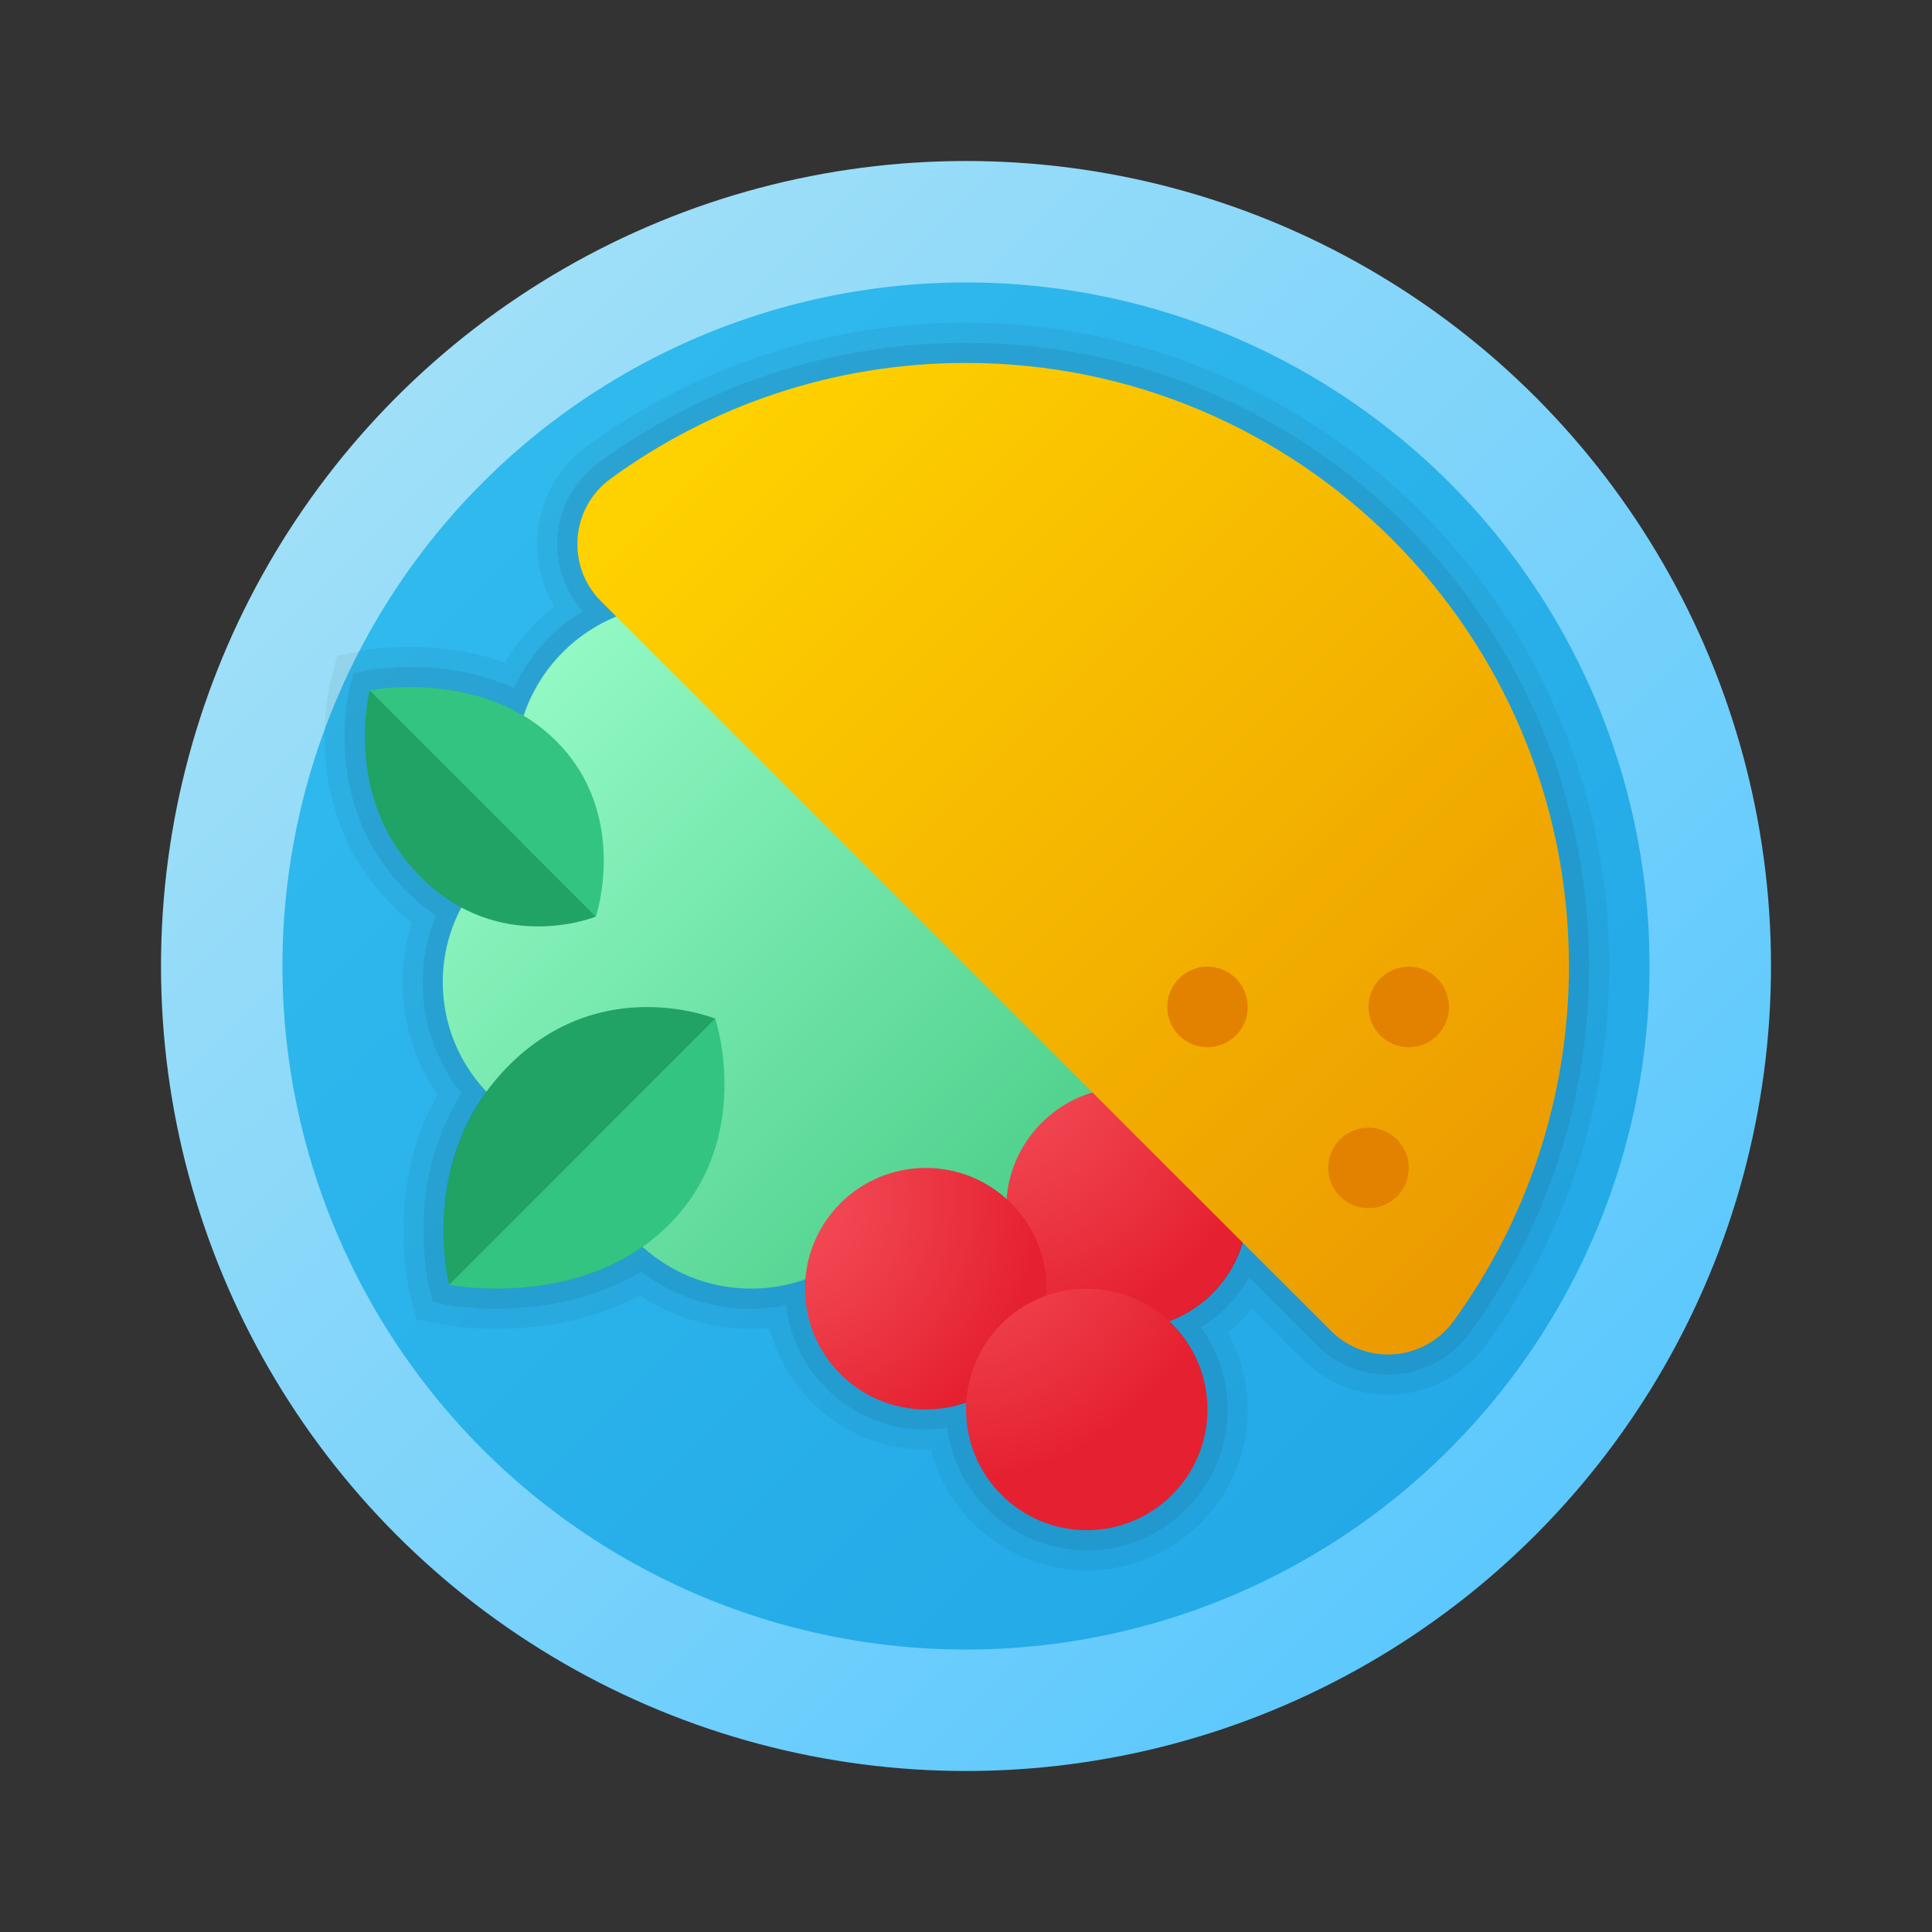 <svg xmlns="http://www.w3.org/2000/svg" viewBox="0 0 48 48"><rect x="0" y="0" width="48" height="48" fill="#333333" stroke="none"/><linearGradient id="9ebaDAWeEOZjTQrcHC22ma" x1="6.538" x2="46.683" y1="6.538" y2="46.683" gradientUnits="userSpaceOnUse"><stop offset="0" stop-color="#a8e2f7"/><stop offset="1" stop-color="#47c1ff"/></linearGradient><circle cx="24" cy="24" r="20" fill="url(#9ebaDAWeEOZjTQrcHC22ma)"/><linearGradient id="9ebaDAWeEOZjTQrcHC22mb" x1="6.538" x2="46.683" y1="6.538" y2="46.683" gradientUnits="userSpaceOnUse"><stop offset="0" stop-color="#32bdef"/><stop offset="1" stop-color="#1ea2e4"/></linearGradient><circle cx="24" cy="24" r="16.983" fill="url(#9ebaDAWeEOZjTQrcHC22mb)"/><line x1="34.6" x2="13.4" y1="34.597" y2="13.407" fill="none"/><linearGradient id="9ebaDAWeEOZjTQrcHC22mc" x1="10.416" x2="24.817" y1="15.718" y2="30.119" gradientUnits="userSpaceOnUse"><stop offset="0" stop-color="#9dffce"/><stop offset="1" stop-color="#50d18d"/></linearGradient><path fill="url(#9ebaDAWeEOZjTQrcHC22mc)" d="M26.11,22.367c-0.5-1.658-2.028-2.873-3.858-2.873c-0.506,0-0.986,0.103-1.432,0.272	c0.044-0.237,0.074-0.478,0.074-0.727c0-2.222-1.811-4.022-4.046-4.022s-4.046,1.801-4.046,4.022c0,0.642,0.165,1.24,0.434,1.779	C11.915,21.48,11,22.826,11,24.397c0,2.089,1.608,3.786,3.657,3.983c0.198,2.037,1.905,3.636,4.007,3.636	c1.755,0,3.234-1.117,3.794-2.67c0.689,0.542,1.549,0.879,2.496,0.879c2.234,0,4.046-1.801,4.046-4.022	C29,24.384,27.777,22.864,26.11,22.367z"/><path fill="#33c481" d="M16.614,30.433c2.149-2.149,1.157-5.124,1.157-5.124l-6.612,6.612 C11.16,31.921,14.466,32.582,16.614,30.433z"/><path fill="#21a366" d="M17.772,25.309c0,0-2.81-1.157-5.124,1.157s-1.488,5.454-1.488,5.454L17.772,25.309z"/><path fill="#33c481" d="M13.822,18.415c1.827,1.827,0.984,4.356,0.984,4.356l-5.62-5.62 C9.185,17.15,11.996,16.588,13.822,18.415z"/><path fill="#21a366" d="M14.806,22.771c0,0-2.389,0.984-4.356-0.984S9.185,17.15,9.185,17.15L14.806,22.771z"/><radialGradient id="9ebaDAWeEOZjTQrcHC22md" cx="24.588" cy="26.252" r="7.303" gradientUnits="userSpaceOnUse"><stop offset="0" stop-color="#f44f5a"/><stop offset=".443" stop-color="#ee3d4a"/><stop offset="1" stop-color="#e52030"/></radialGradient><circle cx="28" cy="30.017" r="3" fill="url(#9ebaDAWeEOZjTQrcHC22md)"/><radialGradient id="9ebaDAWeEOZjTQrcHC22me" cx="19.353" cy="29.84" r="6.606" gradientUnits="userSpaceOnUse"><stop offset="0" stop-color="#f44f5a"/><stop offset=".443" stop-color="#ee3d4a"/><stop offset="1" stop-color="#e52030"/></radialGradient><circle cx="23" cy="32.017" r="3" fill="url(#9ebaDAWeEOZjTQrcHC22me)"/><radialGradient id="9ebaDAWeEOZjTQrcHC22mf" cx="23.529" cy="29.722" r="7.235" gradientUnits="userSpaceOnUse"><stop offset="0" stop-color="#f44f5a"/><stop offset=".443" stop-color="#ee3d4a"/><stop offset="1" stop-color="#e52030"/></radialGradient><circle cx="27" cy="35.017" r="3" fill="url(#9ebaDAWeEOZjTQrcHC22mf)"/><linearGradient id="9ebaDAWeEOZjTQrcHC22mg" x1="19.628" x2="48.797" y1="9.036" y2="38.205" gradientUnits="userSpaceOnUse"><stop offset="0" stop-color="#fed100"/><stop offset="1" stop-color="#e38101"/></linearGradient><path fill="url(#9ebaDAWeEOZjTQrcHC22mg)" d="M38.98,23.997c0,3.301-1.068,6.354-2.869,8.829c-0.725,0.996-2.171,1.111-3.042,0.24	L14.931,14.937c-0.871-0.871-0.757-2.316,0.238-3.042c2.479-1.809,5.528-2.878,8.831-2.878C32.28,9.017,38.98,15.727,38.98,23.997z"/><g><path d="M24,9.017c8.28,0,14.98,6.71,14.98,14.98c0,3.301-1.068,6.354-2.869,8.829c-0.397,0.545-1.01,0.827-1.626,0.827 c-0.51,0-1.022-0.192-1.416-0.586l-2.205-2.203c-0.269,0.909-0.948,1.635-1.831,1.96C29.624,33.37,30,34.147,30,35.017 c0,1.657-1.343,3-3,3s-3-1.343-3-3c0-0.065,0.015-0.126,0.019-0.19c-0.32,0.116-0.66,0.19-1.019,0.19c-1.657,0-3-1.343-3-3 c0-0.083,0.018-0.161,0.025-0.243c-0.425,0.153-0.881,0.243-1.361,0.243c-1.044,0-1.99-0.396-2.703-1.043 c-1.225,0.86-2.648,1.04-3.626,1.04c-0.703,0-1.175-0.093-1.175-0.093s-0.673-2.586,0.932-4.794 C11.416,26.413,11,25.457,11,24.397c0-0.672,0.175-1.298,0.47-1.852c-0.343-0.183-0.688-0.426-1.02-0.758 C8.483,19.82,9.185,17.15,9.185,17.15s0.404-0.08,1.005-0.08c0.766,0,1.852,0.13,2.83,0.721c0.37-1.12,1.205-2.028,2.294-2.472 l-0.383-0.383c-0.871-0.871-0.757-2.316,0.238-3.042C17.648,10.086,20.697,9.017,24,9.017 M24,8.017 c-3.41,0-6.667,1.062-9.42,3.071c-0.711,0.519-1.158,1.321-1.227,2.199c-0.049,0.629,0.101,1.249,0.419,1.779 c-0.494,0.382-0.914,0.855-1.237,1.396c-0.868-0.312-1.715-0.391-2.345-0.391c-0.68,0-1.148,0.089-1.199,0.099l-0.613,0.122 l-0.159,0.605c-0.035,0.132-0.822,3.252,1.525,5.598c0.154,0.154,0.316,0.297,0.486,0.43C10.077,23.401,10,23.894,10,24.397 c0,1.006,0.303,1.976,0.865,2.797c-1.323,2.384-0.702,4.865-0.673,4.978l0.158,0.608l0.616,0.122 c0.058,0.011,0.59,0.112,1.369,0.112c0.959,0,2.295-0.155,3.56-0.829c0.816,0.54,1.776,0.831,2.769,0.831 c0.152,0,0.305-0.007,0.457-0.022c0.438,1.734,2.011,3.022,3.879,3.022c0.042,0,0.084-0.001,0.126-0.002 c0.444,1.724,2.013,3.002,3.874,3.002c2.206,0,4-1.794,4-4c0-0.667-0.172-1.322-0.489-1.903c0.218-0.178,0.417-0.378,0.594-0.598 l1.257,1.257c0.567,0.567,1.321,0.879,2.123,0.879c0.96,0,1.87-0.463,2.435-1.238c2.002-2.752,3.061-6.008,3.061-9.418 C39.98,15.185,32.811,8.017,24,8.017L24,8.017z" opacity=".05"/><path d="M24,9.017c8.28,0,14.98,6.71,14.98,14.98c0,3.301-1.068,6.354-2.869,8.829c-0.397,0.545-1.01,0.827-1.626,0.827 c-0.51,0-1.022-0.192-1.416-0.586l-2.205-2.203c-0.269,0.909-0.948,1.635-1.831,1.96C29.624,33.37,30,34.147,30,35.017 c0,1.657-1.343,3-3,3s-3-1.343-3-3c0-0.065,0.015-0.126,0.019-0.19c-0.32,0.116-0.66,0.19-1.019,0.19c-1.657,0-3-1.343-3-3 c0-0.083,0.018-0.161,0.025-0.243c-0.425,0.153-0.881,0.243-1.361,0.243c-1.044,0-1.99-0.396-2.703-1.043 c-1.225,0.86-2.648,1.04-3.626,1.04c-0.703,0-1.175-0.093-1.175-0.093s-0.673-2.586,0.932-4.794 C11.416,26.413,11,25.457,11,24.397c0-0.672,0.175-1.298,0.47-1.852c-0.343-0.183-0.688-0.426-1.02-0.758 C8.483,19.82,9.185,17.15,9.185,17.15s0.404-0.08,1.005-0.08c0.766,0,1.852,0.13,2.83,0.721c0.37-1.12,1.205-2.028,2.294-2.472 l-0.383-0.383c-0.871-0.871-0.757-2.316,0.238-3.042C17.648,10.086,20.697,9.017,24,9.017 M24,8.517 c-3.303,0-6.459,1.029-9.126,2.974c-0.593,0.433-0.966,1.101-1.023,1.834c-0.053,0.683,0.174,1.352,0.626,1.86 c-0.741,0.454-1.336,1.116-1.714,1.908c-0.934-0.424-1.89-0.522-2.573-0.522c-0.643,0-1.084,0.086-1.102,0.09l-0.307,0.061 l-0.08,0.302c-0.032,0.12-0.751,2.972,1.395,5.117c0.229,0.229,0.47,0.428,0.73,0.601c-0.217,0.531-0.326,1.086-0.326,1.655 c0,1.01,0.339,1.978,0.963,2.767c-1.438,2.287-0.816,4.773-0.787,4.882l0.079,0.304l0.308,0.061 c0.021,0.004,0.529,0.103,1.272,0.103c0.967,0,2.34-0.166,3.59-0.92c0.784,0.598,1.743,0.923,2.739,0.923 c0.287,0,0.575-0.029,0.861-0.086c0.205,1.735,1.686,3.086,3.476,3.086c0.174,0,0.351-0.015,0.529-0.045 c0.224,1.716,1.695,3.045,3.471,3.045c1.93,0,3.5-1.57,3.5-3.5c0-0.742-0.231-1.445-0.66-2.036 c0.493-0.308,0.904-0.737,1.192-1.244l1.683,1.683c0.473,0.473,1.101,0.733,1.769,0.733c0.801,0,1.56-0.386,2.03-1.032 c1.94-2.666,2.965-5.82,2.965-9.123C39.48,15.461,32.536,8.517,24,8.517L24,8.517z" opacity=".07"/></g><g><circle cx="35" cy="25.017" r="1" fill="#e38101"/><circle cx="30" cy="25.017" r="1" fill="#e38101"/><circle cx="34" cy="29.017" r="1" fill="#e38101"/></g></svg>